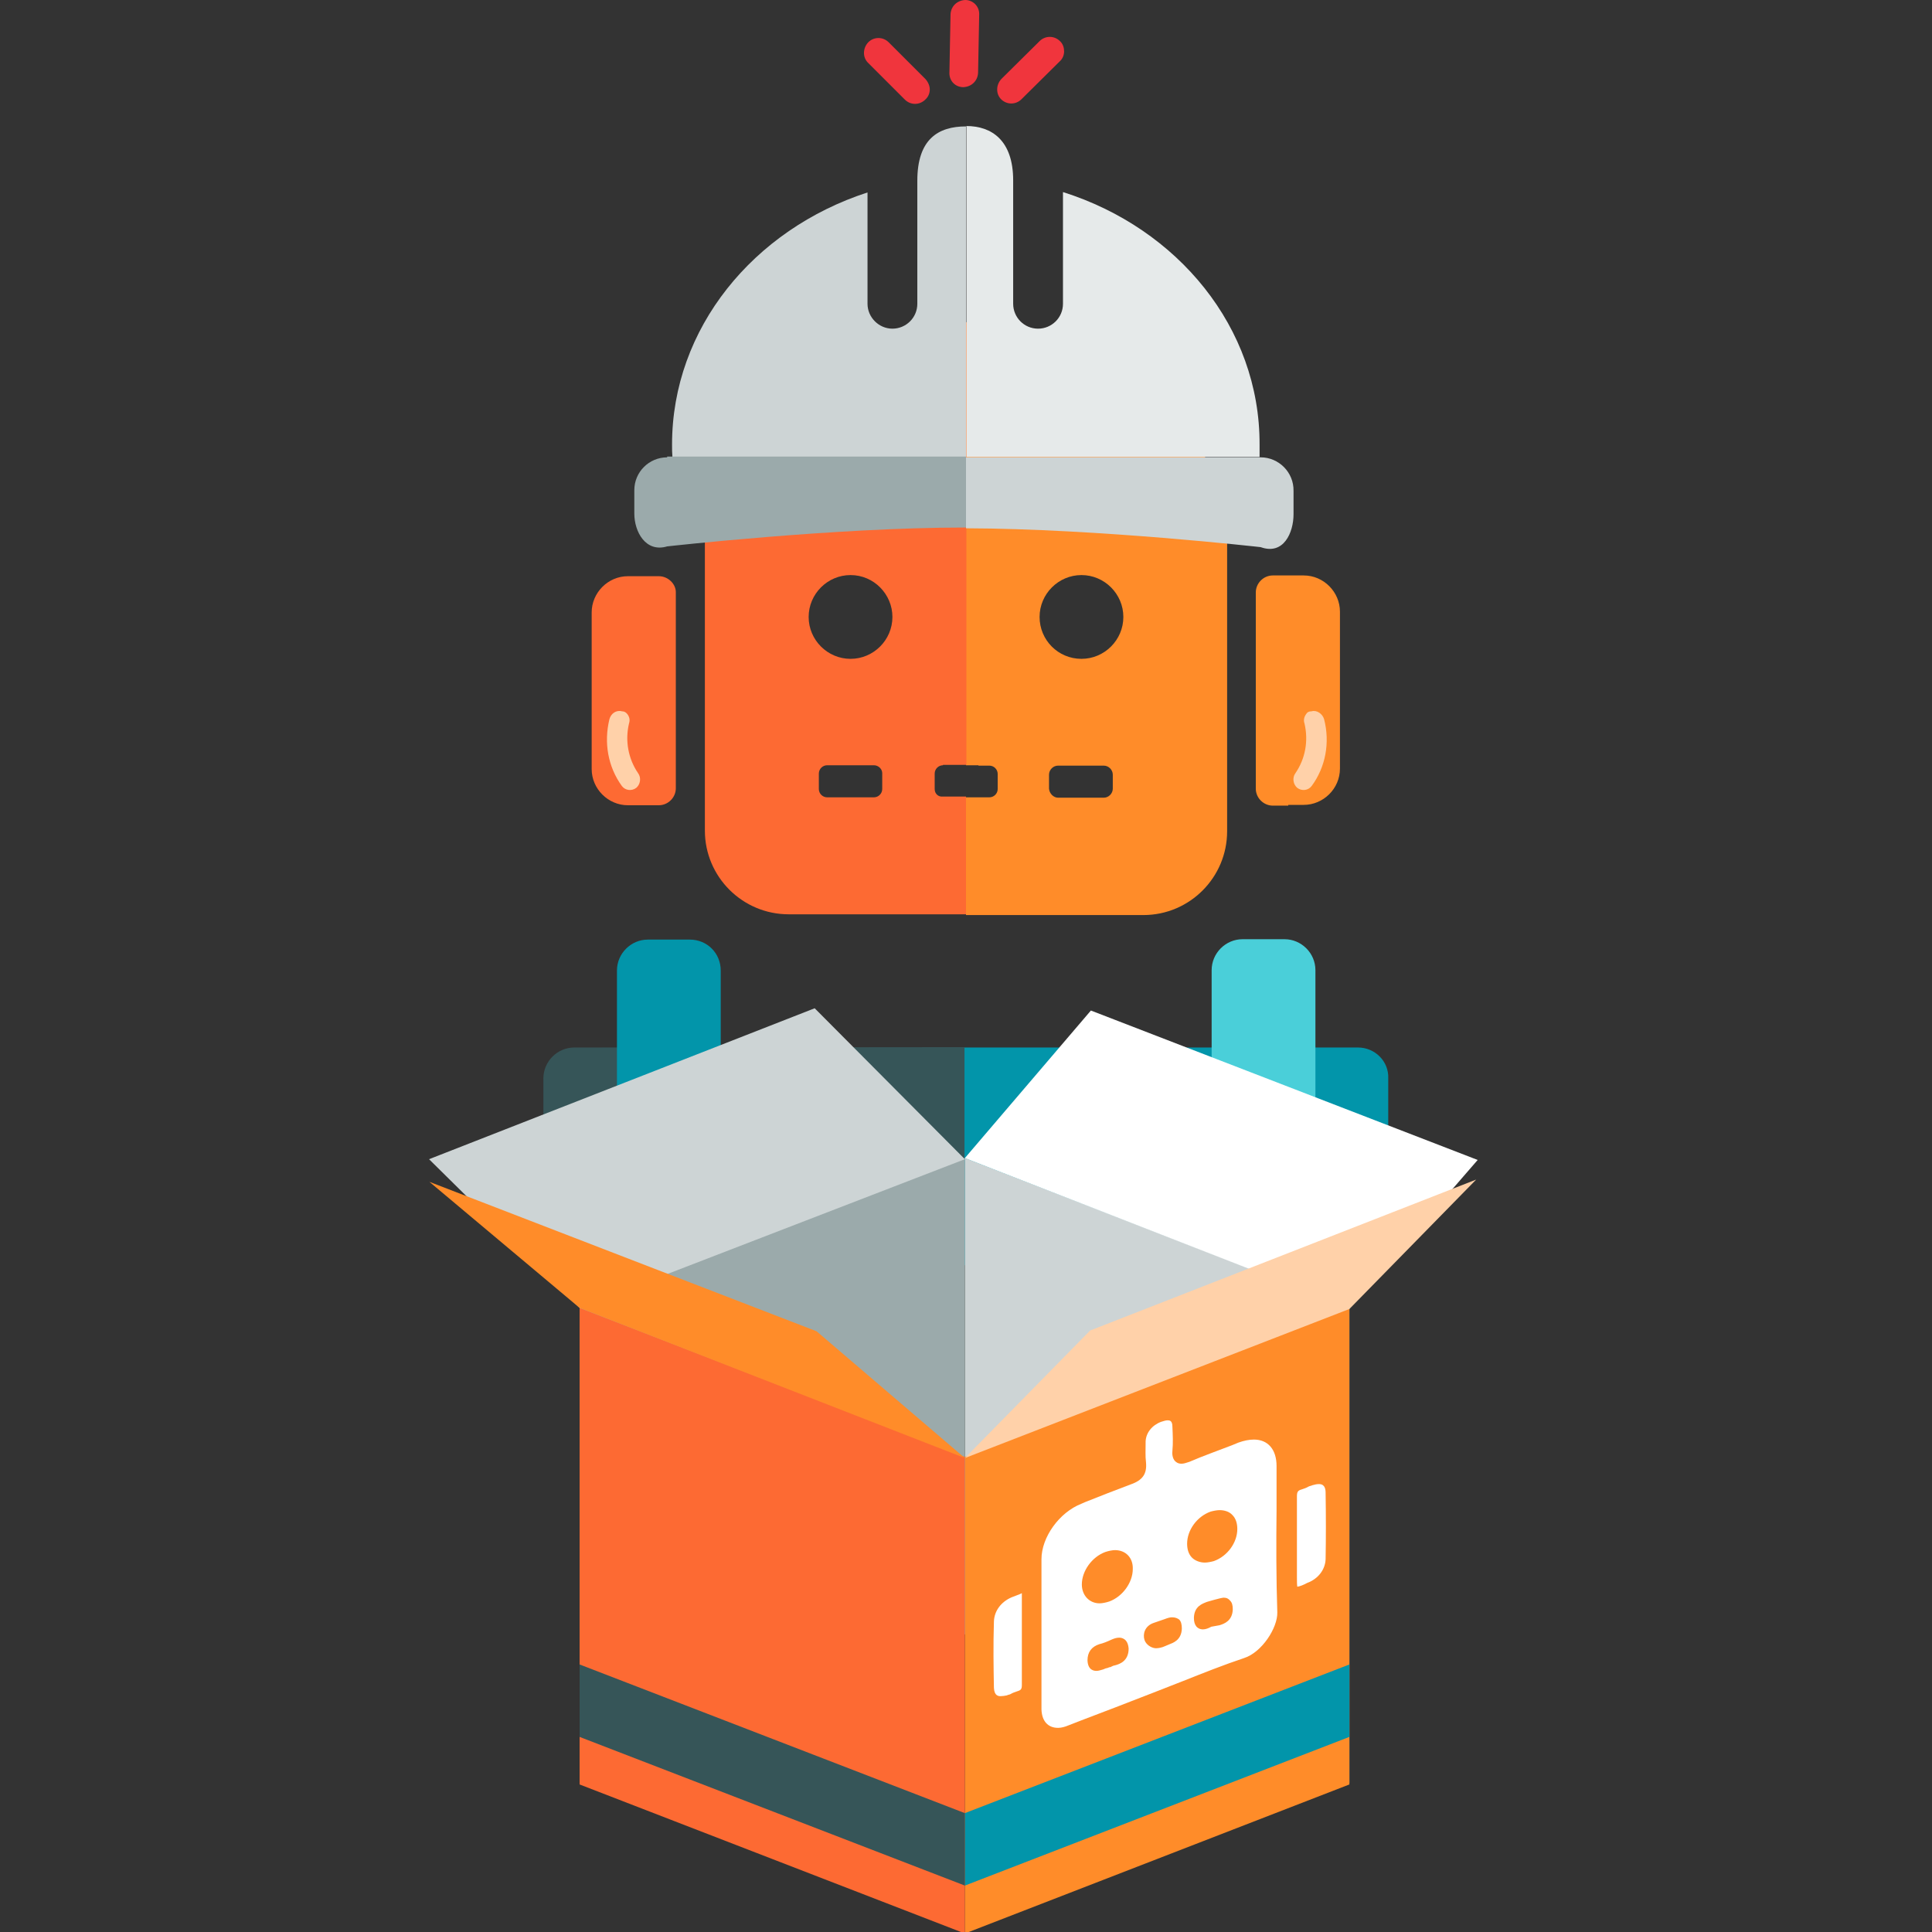 <?xml version="1.0" encoding="utf-8"?>
<!-- Generator: Adobe Illustrator 19.0.0, SVG Export Plug-In . SVG Version: 6.00 Build 0)  -->
<svg version="1.1" id="Layer_1" xmlns="http://www.w3.org/2000/svg" xmlns:xlink="http://www.w3.org/1999/xlink" x="0px" y="0px"
	 viewBox="96 11 512 512" style="enable-background:new 96 11 512 512;" xml:space="preserve">
<rect x="96" y="11" width="512" height="512" fill="#333333" stroke="none"/>
<style type="text/css">
	.st0{display:none;fill:#9BAAAB;}
	.st1{display:none;}
	.st2{display:inline;}
	.st3{fill:#FD6A33;}
	.st4{fill:#FF8C29;}
	.st5{fill:#FFD1A9;}
	.st6{fill:#F0353D;}
	.st7{fill:#E6EAEA;}
	.st8{fill:#CDD4D5;}
	.st9{fill:#9BAAAB;}
	.st10{fill:#0295AA;}
	.st11{fill:#365558;}
	.st12{fill:#4ACFD9;}
	.st13{fill:#FFFFFF;}
	.st14{display:none;fill:#F0353D;}
</style>
<polygon class="st0" points="960,-129.5 779,-59.5 598,-129.5 779.5,-200.5 "/>
<g id="Layer_3_1_" class="st1">
	<polygon class="st2" points="1591,-635.4 1079,-635.4 1079,-122.6 1192.9,-122.6 1192.9,-515.5 1383,-515.5 1383,-122.6 
		1591,-122.6 	"/>
	<rect x="1192.9" y="-515.5" class="st2" width="190.1" height="392.9"/>
</g>
<path id="SVGCleanerId_0_3_" class="st0" d="M1152.1-209h-71.9l78.3,85.8V-202C1158.5-205.9,1155.7-209,1152.1-209z"/>
<path class="st3" d="M270.6,163.7h-4.1h-4.1c-5.3,0-9.6,4.4-9.6,9.6v41.5c0,5.3,4.4,9.6,9.6,9.6h4.1h4.1c2.4,0,4.5-2,4.5-4.5v-52
	C275.1,165.8,273.1,163.7,270.6,163.7z"/>
<path class="st4" d="M437.4,224.5h-4.1c-2.4,0-4.5-2-4.5-4.5v-52c0-2.4,2-4.5,4.5-4.5h4.1h4.1c5.3,0,9.6,4.4,9.6,9.6v41.6
	c0,5.3-4.4,9.6-9.6,9.6H437.4L437.4,224.5z"/>
<path class="st4" d="M399,125h-30.6c-3,0-5.8-2.8-5.8-5.8V107c0-5.8-4.8-10.6-10.6-10.6v117.4h3.3v0.1h2.9c1.2,0,2.2,1,2.2,2.2v4
	c0,1.2-1,2.2-2.2,2.2h-2.9h-2H352v31.2h47c12.3,0,22.2-10,22.2-22.2v-84C421.3,134.9,411.2,124.9,399,125z M390.9,220
	c0,1.3-1.1,2.4-2.4,2.4h-12.1c-1.2,0-2.3-1.1-2.4-2.4v-3.7c0-1.3,1.1-2.4,2.4-2.4h12.1c1.3,0,2.4,1.1,2.4,2.4V220z M382.6,185.6
	c-6.2,0-11.1-5-11.1-11.1s5-11.1,11.1-11.1c6.1,0,11.1,5,11.1,11.1S388.7,185.6,382.6,185.6z"/>
<path class="st3" d="M343.7,220.1V216c0-1.2,1-2.2,2.2-2.2v-0.1h6.2V96.4c-5.8,0-10.6,4.8-10.7,10.6v12.1c0,3.3-3.4,5.8-6.7,5.8H305
	c-12.3,0-22.2,10-22.2,22.2v84c0,12.3,10,22.2,22.2,22.2h47v-31.2h-6.2C344.6,222.2,343.7,221.3,343.7,220.1z M329.8,220.1
	c0,1.2-1,2.2-2.2,2.2h-12.4c-1.2,0-2.2-1-2.2-2.2V216c0-1.2,1-2.2,2.2-2.2h12.4c1.2,0,2.2,1,2.2,2.1V220.1L329.8,220.1z
	 M321.4,185.6c-6.1,0-11.1-5-11.1-11.1c0-6.1,5-11.1,11.1-11.1c6.2,0,11.1,5.1,11.1,11.1C332.5,180.6,327.5,185.6,321.4,185.6z"/>
<path class="st5" d="M262.3,200.3c0.5,0.7,0.7,1.5,0.4,2.4c-1.1,4.6-0.2,9.4,2.4,13.2c0.9,1.2,0.6,3-0.5,3.9
	c-1.2,0.9-2.9,0.7-3.8-0.5c-3.7-5.1-4.8-11.5-3.3-17.7c0.4-1.5,1.8-2.5,3.3-2.1C261.5,199.5,261.9,199.8,262.3,200.3z"/>
<path class="st5" d="M443.6,199.5c1.4-0.4,2.9,0.7,3.3,2.1c1.6,6.2,0.4,12.7-3.3,17.7c-0.9,1.2-2.6,1.4-3.8,0.5
	c-1.1-0.9-1.4-2.7-0.5-3.9c2.6-3.8,3.5-8.5,2.4-13.2c-0.3-0.8-0.1-1.7,0.4-2.4C442.4,199.8,442.8,199.5,443.6,199.5z"/>
<path class="st6" d="M355.5,14.7l-0.3,15.6c-0.1,2.1-1.7,3.7-3.9,3.8c-2.1,0-3.7-1.6-3.7-3.7l0.3-15.6c0.1-2.1,1.7-3.7,3.9-3.8
	C353.8,11,355.5,12.6,355.5,14.7z"/>
<path class="st6" d="M378,24.6c0,1-0.4,2-1.2,2.7l-10.1,10c-1.5,1.5-3.9,1.5-5.4,0c-1.4-1.4-1.4-3.8,0.1-5.4l10.1-10
	c1.5-1.5,3.9-1.5,5.4,0C377.7,22.6,378,23.7,378,24.6z"/>
<path class="st6" d="M342.4,34.7c0,1-0.4,2-1.2,2.7c-1.5,1.5-3.9,1.5-5.4,0l-9.8-9.8c-1.4-1.4-1.4-3.8,0.1-5.4
	c1.5-1.5,3.9-1.5,5.4,0l9.8,9.8C342,32.8,342.4,33.8,342.4,34.7z"/>
<path class="st7" d="M429.8,128.8c0.1-31-21.7-57.3-52.1-66.9v29.6c0,3.7-3,6.6-6.6,6.6c-3.7,0-6.6-3-6.6-6.6c0,0,0-24.7,0-32.7
	c0-10.6-5.7-14.4-12.4-14.4v87.7h77.7C429.8,131.1,429.8,129.9,429.8,128.8z"/>
<path class="st8" d="M339.1,58.9c0,11,0,32.6,0,32.6c0,3.7-3,6.6-6.6,6.6s-6.6-3-6.6-6.6V62c-30.2,9.8-51.8,36-51.8,66.8
	c0,1.2,0,2.2,0.1,3.3H352V44.5C344.6,44.5,339.1,47.9,339.1,58.9z"/>
<path class="st8" d="M430.1,132.2H352V151c35,0.1,78.1,5,78.1,5c6.1,2.2,8.7-3.9,8.7-8.7v-6.2C438.9,136.2,434.9,132.2,430.1,132.2z
	"/>
<path class="st9" d="M272.8,132.2c-4.8,0-8.7,3.9-8.7,8.7v6.2c0,4.8,3,10.4,8.7,8.7c0,0,44.5-5,78.7-5c0.2,0,0.3,0,0.5,0v-18.8
	h-79.2V132.2z"/>
<path class="st10" d="M455.9,288.6H351.5v57.7h104.2c4.5,0,8.2-3.7,8.2-8.2v-41.3C464.1,292.3,460.4,288.6,455.9,288.6z"/>
<path class="st11" d="M248.2,288.6c-4.5,0-8.2,3.7-8.2,8.2V338c0,4.5,3.7,8.2,8.2,8.2h103.4v-57.7L248.2,288.6L248.2,288.6z"/>
<path class="st10" d="M278.8,260h-11.1c-4.5,0-8.2,3.7-8.2,8.2v45.1c0,4.5,3.7,8.2,8.2,8.2h11.1c4.5,0,8.2-3.7,8.2-8.2v-45.1
	C287,263.6,283.4,260,278.8,260z"/>
<path class="st4" d="M273.3,299.2c-0.1,0-0.1,0-0.1,0v18.6c0.1,0,0.1,0,0.1,0c5.1,0,9.3-4.2,9.3-9.3
	C282.6,303.4,278.4,299.2,273.3,299.2z"/>
<path class="st3" d="M264,308.5c0,5.1,4.1,9.2,9.1,9.3v-18.6C268,299.3,264,303.5,264,308.5z"/>
<path class="st12" d="M436.4,321.4h-11.1c-4.5,0-8.2-3.7-8.2-8.2v-45.1c0-4.5,3.7-8.2,8.2-8.2h11.1c4.5,0,8.2,3.7,8.2,8.2v45.1
	C444.6,317.8,440.9,321.4,436.4,321.4z"/>
<path class="st4" d="M430.7,299.2c-0.1,0-0.1,0-0.1,0v18.6c0.1,0,0.1,0,0.1,0c5.1,0,9.3-4.2,9.3-9.3
	C440,303.4,435.9,299.2,430.7,299.2z"/>
<path class="st3" d="M421.6,308.5c0,5.1,4.1,9.2,9.1,9.3v-18.6C425.6,299.3,421.6,303.5,421.6,308.5z"/>
<g id="Layer_2">
	<polygon class="st0" points="470.4,368.1 352.4,413.7 234.4,368.1 352.8,321.8 	"/>
	<polygon class="st8" points="351.7,444.1 453.6,483.5 453.6,357.4 351.7,317.9 	"/>
	<polygon class="st4" points="453.6,483.9 351.7,523.4 351.7,397.1 453.6,357.6 	"/>
	<polygon class="st9" points="351.7,444.1 249.6,483.5 249.6,357.4 351.7,317.9 	"/>
	<polygon class="st3" points="249.6,483.9 351.7,523.4 351.7,397.1 249.6,357.6 	"/>
	<polyline class="st8" points="249.6,357.6 209.7,318.2 311.9,278.2 351.7,318.2 	"/>
	<polyline class="st13" points="351.7,317.9 385.1,278.8 487.6,318.4 453.6,357.6 	"/>
	<polyline class="st5" points="351.7,397.4 384.9,363.6 487.2,323.6 453.6,357.9 	"/>
	<polyline class="st4" points="249.6,357.6 209.8,324.2 312.4,363.8 351.7,397.4 	"/>
	<path class="st13" d="M376.4,468.9c-2.7,0-4.3-1.8-4.4-4.9c0-13.1,0-26.4,0-39.8c0-5.8,4.7-12.4,10.6-14.7l0.9-0.4
		c4-1.6,8.1-3.2,12.1-4.7c3.2-1.1,4.4-2.8,4.1-5.9c-0.2-1.6-0.1-3.3-0.1-5V393c0.1-2.3,1.7-4.3,4.1-5.2c0.7-0.2,1.2-0.4,1.7-0.4
		s1.3,0,1.3,1.7c0.1,2.2,0.2,4.3,0,6.4c-0.1,0.7,0,2,0.7,2.7c0.3,0.3,0.8,0.7,1.7,0.7c0.6,0,1.2-0.2,2.1-0.5c3.7-1.6,7.7-3,11.3-4.4
		l1.7-0.7c1.4-0.5,2.8-0.8,4.1-0.8c3.7,0,6,2.6,6,7c0,3.9,0,7.8,0,11.7c-0.1,8.9-0.1,18.1,0.2,27.1c0.1,4.1-4.1,10.6-8.8,12.1
		c-5.4,1.8-10.9,4-16.2,6.1c-2.2,0.9-4.7,1.8-6.9,2.7l-6.7,2.6c-5.6,2.2-11.3,4.3-16.9,6.5C378.3,468.6,377.3,468.9,376.4,468.9z
		 M392.6,445c-0.7,0-1.3,0.2-2,0.5c-1.3,0.6-2.3,1-3.2,1.2c-2.2,0.7-3.2,2.2-3.2,4.3c0.1,2.7,1.8,2.8,2.4,2.8c0.5,0,1.1-0.2,1.8-0.4
		c0.4-0.2,0.7-0.3,1.2-0.4c0.2-0.1,0.4-0.2,0.7-0.2c0.2-0.1,0.3-0.2,0.4-0.2c0.3-0.2,0.6-0.2,0.9-0.3c1.1-0.3,3.5-1.1,3.5-4.4
		C394.9,445.2,393.2,445,392.6,445z M406.6,439.6c-0.6,0-1.2,0.2-2,0.5c-1.2,0.4-2.9,1-2.9,1c-2.3,0.8-2.9,2.9-2.4,4.5
		c0.4,1.2,1.7,2.1,2.9,2.2h0.2c0.7,0,1.4-0.2,1.7-0.3c0,0,1.3-0.5,1.7-0.7c1-0.4,3.3-1.1,3.4-4.2c0-1.1-0.2-1.9-0.7-2.4
		C408.1,439.9,407.5,439.6,406.6,439.6z M420.3,434.4c-0.7,0-4.4,1.1-4.4,1.1c-1.3,0.5-3.4,1.2-3.5,4.2c0,1.1,0.2,1.8,0.7,2.4
		c0.3,0.3,0.8,0.7,1.7,0.7l0,0c0.7,0,1.5-0.3,2.2-0.7l2.2-0.4c1.3-0.4,3.4-1.2,3.5-4.2c0-1.1-0.2-1.8-0.7-2.3
		C421.6,434.7,421.1,434.4,420.3,434.4z M391.5,421.8c-0.7,0-1.7,0.2-2.6,0.5c-3.5,1.3-6.2,5-6.2,8.6c0,2.9,2,5,4.7,5l0,0
		c0.7,0,1.7-0.2,2.6-0.5c3.5-1.3,6.2-5,6.2-8.6C396.3,423.8,394.3,421.8,391.5,421.8z M419.2,411.2c-0.7,0-1.7,0.2-2.4,0.4
		c-3.6,1.3-6.2,4.9-6.2,8.5c0,1.5,0.4,2.8,1.3,3.7c0.8,0.8,2.1,1.3,3.4,1.3l0,0c0.7,0,1.7-0.2,2.4-0.4c3.6-1.3,6.2-4.9,6.2-8.5
		c0-1.5-0.4-2.8-1.3-3.7C421.8,411.6,420.5,411.2,419.2,411.2z"/>
	<path class="st13" d="M361.2,460.5c-0.5,0-1.7,0-1.8-2.2c-0.1-5.5-0.2-11.3,0-17.6c0.1-2.8,1.9-5.2,4.7-6.4c0.5-0.2,1-0.4,1.3-0.5
		c0.5-0.2,1.1-0.4,1.4-0.6c0,0.4,0,0.9,0,1.4c0,0.4,0,0.7,0,1.2c0,2.2,0,4.4,0,6.7v1.9l0,0c0,0,0,3.5,0,4.6c0,2.8,0,5.7,0,8.5
		c0,1.1-0.2,1.4-1.2,1.7c-0.6,0.2-1.2,0.4-1.7,0.7c-0.3,0.2-0.7,0.2-1.1,0.4C362.3,460.4,361.7,460.5,361.2,460.5z"/>
	<path class="st13" d="M439.8,431.5c-0.1-0.6-0.1-1.5-0.1-2.4c0-3.3,0-6.7,0-9.9c0-1.1,0-2.2,0-3.2c0-2.7,0-5.6,0-8.4
		c0-1.2,0.2-1.6,1.3-1.9c0.6-0.2,1.2-0.4,1.7-0.7c0.3-0.2,0.7-0.2,1.1-0.4c0.7-0.2,1.2-0.3,1.7-0.3c0.5,0,1.8,0,1.8,2.3
		c0.1,6,0.1,11.9,0,17.6c-0.1,2.7-1.9,5.2-4.9,6.3C441.5,431,440.5,431.4,439.8,431.5z"/>
	<polygon class="st10" points="453.6,471.3 351.7,510.7 351.7,491.5 453.6,452.1 	"/>
	<polygon class="st11" points="249.6,471.3 351.7,510.7 351.7,491.5 249.6,452.1 	"/>
	<path class="st14" d="M500.8,503.1l-20.6-8.5c-2.7-1.2-4.1-4.2-2.9-7.1c1.2-2.7,4.2-4.1,7.1-2.9l20.6,8.4c2.7,1.2,4.1,4.2,2.9,7.1
		C506.7,503,503.6,504.2,500.8,503.1z"/>
	<path class="st14" d="M475.3,527.7c-1.3-0.5-2.3-1.6-2.9-2.9l-7.7-18.5c-1.2-2.7,0.2-5.9,2.9-7.1c2.7-1.2,5.9,0.2,7.1,2.9l7.7,18.5
		c1.2,2.7-0.2,5.9-2.9,7.1C478,528.3,476.5,528.3,475.3,527.7z"/>
	<path class="st14" d="M481.5,475.5c-1.3-0.5-2.3-1.6-2.9-2.9c-1.2-2.7,0.2-5.9,2.9-7.1l18.5-7.7c2.7-1.2,5.9,0.2,7.1,2.9
		c1.2,2.7-0.2,5.9-2.9,7.1l-18.5,7.7C484.2,476,482.8,476,481.5,475.5z"/>
</g>
</svg>
